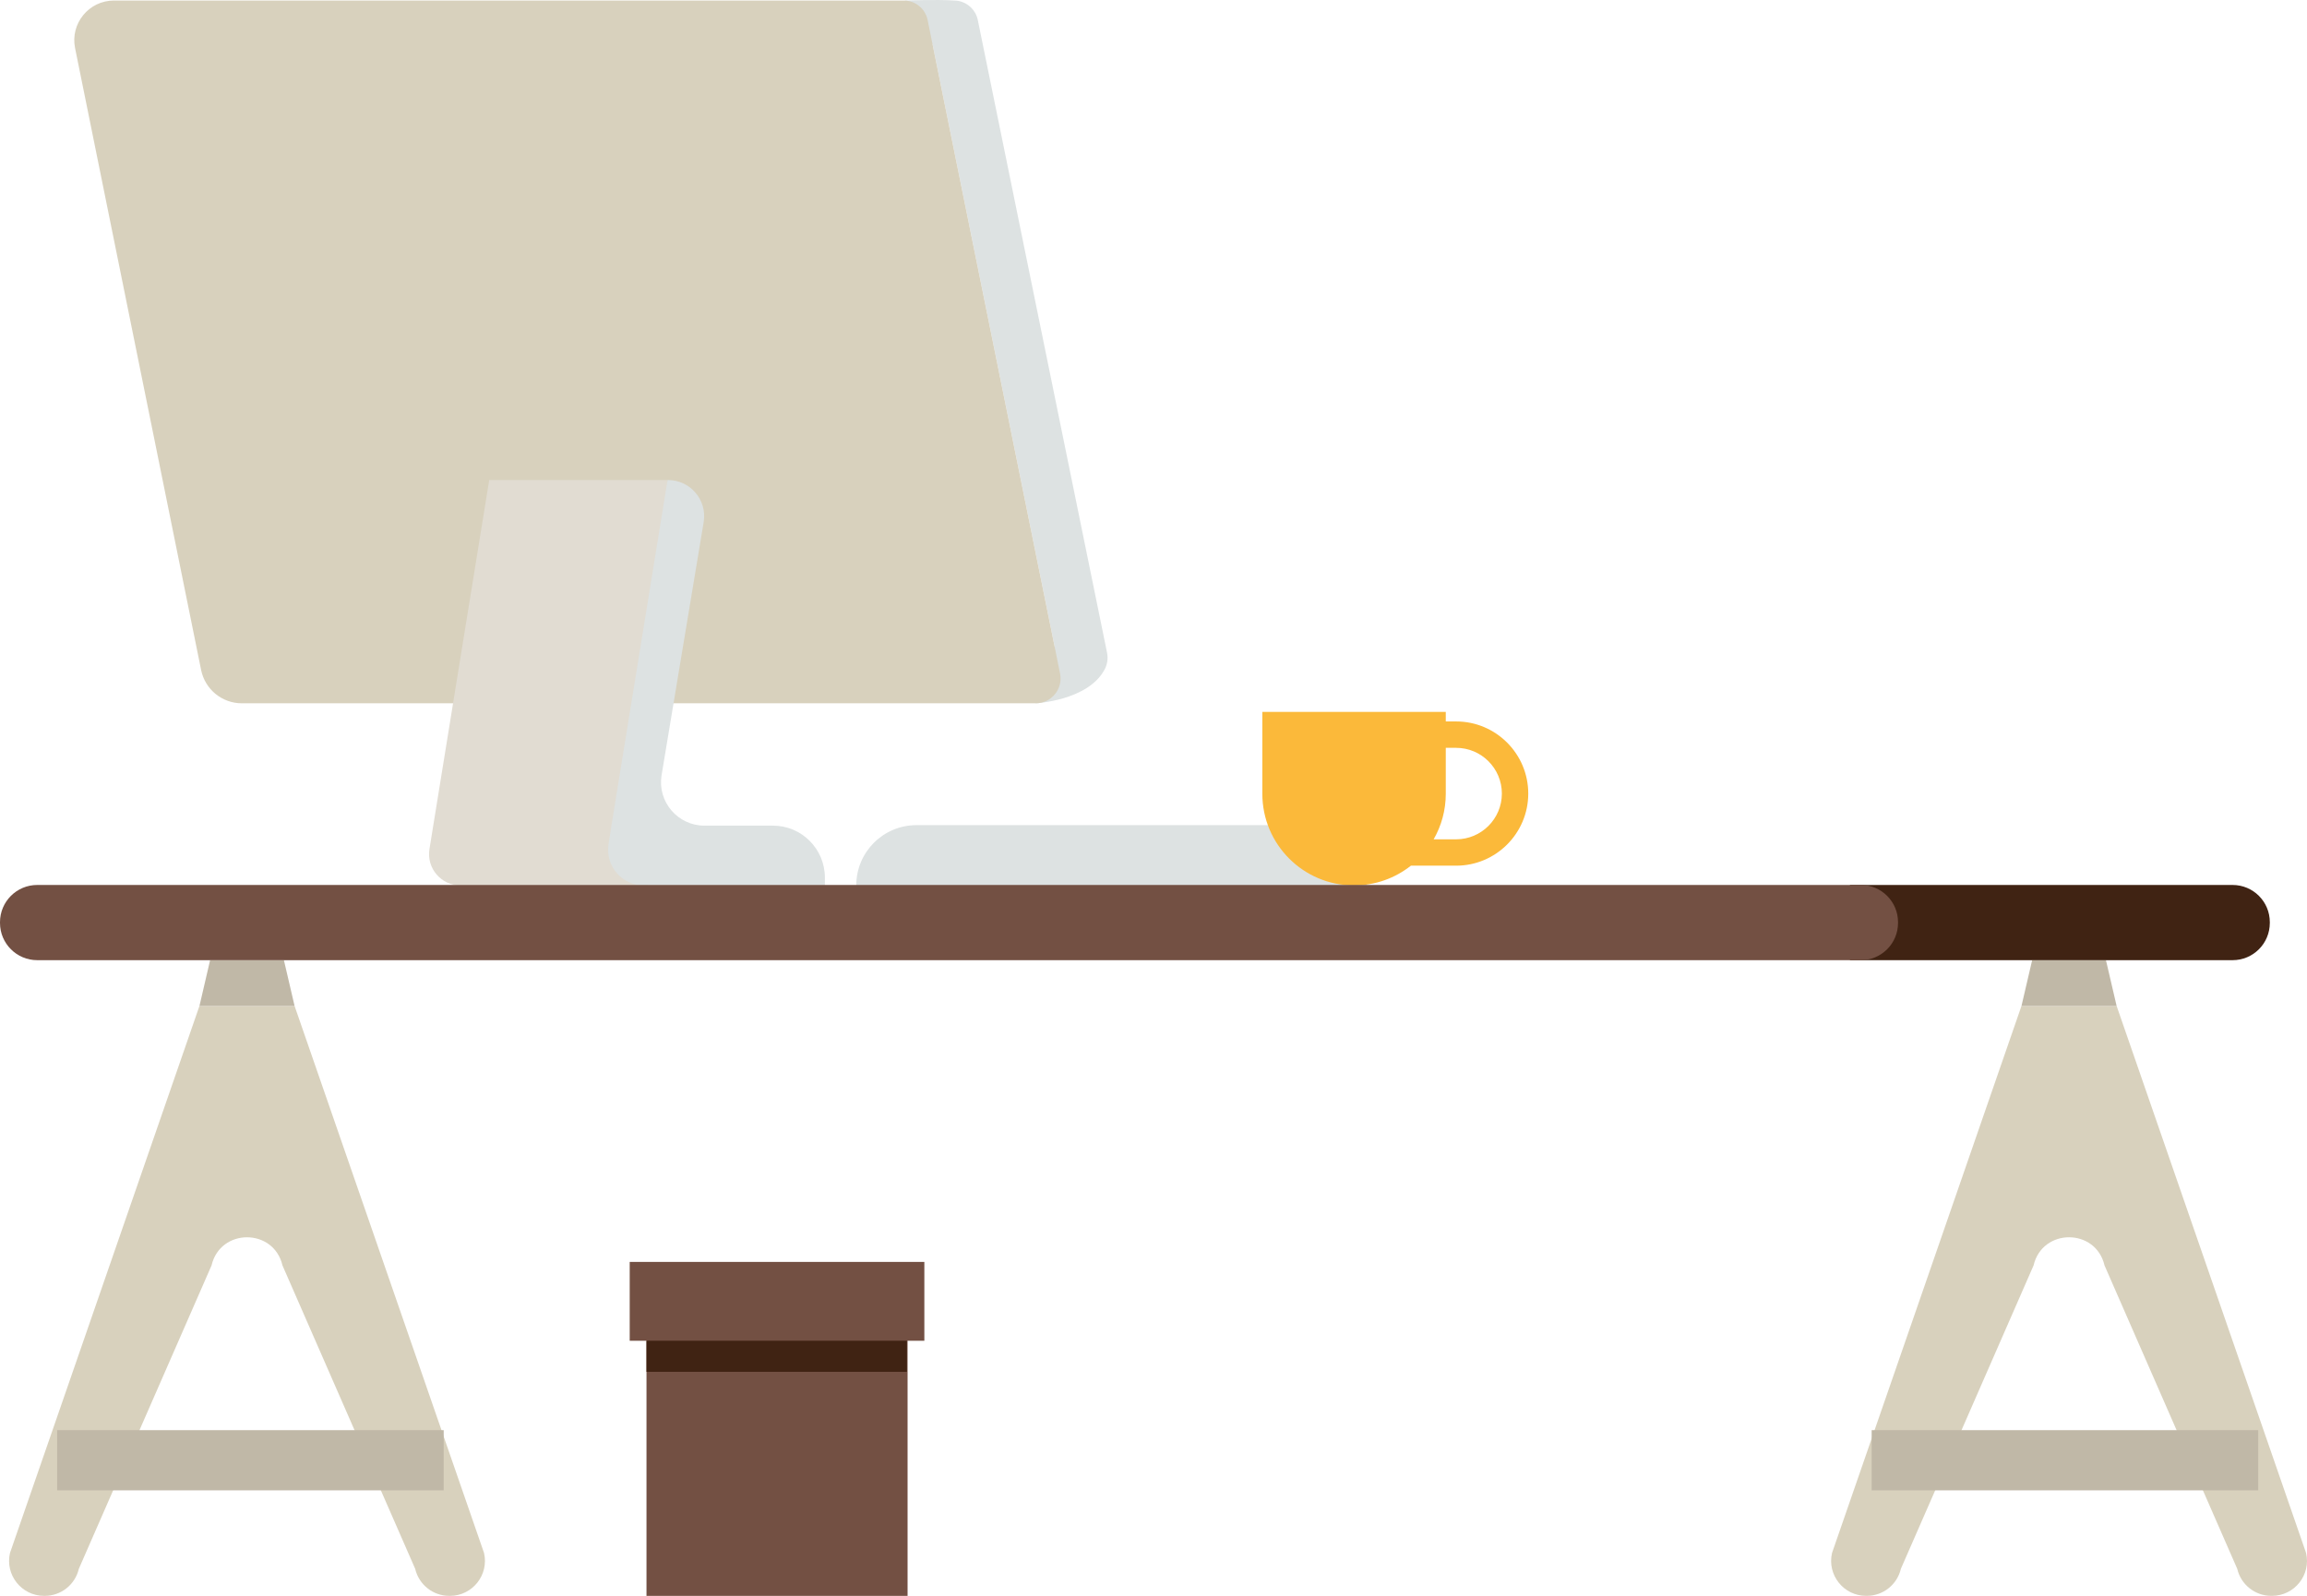 <?xml version="1.0" encoding="utf-8"?>
<!-- Generator: Adobe Illustrator 16.0.0, SVG Export Plug-In . SVG Version: 6.00 Build 0)  -->
<!DOCTYPE svg PUBLIC "-//W3C//DTD SVG 1.0//EN" "http://www.w3.org/TR/2001/REC-SVG-20010904/DTD/svg10.dtd">
<svg version="1.0" id="Layer_1" xmlns="http://www.w3.org/2000/svg" xmlns:xlink="http://www.w3.org/1999/xlink" x="0px" y="0px"
	 width="298.376px" height="206.457px" viewBox="0 0 298.376 206.457" enable-background="new 0 0 298.376 206.457"
	 xml:space="preserve">
<g>
	<g>
		<polygon fill="#735043" points="119.551,163.255 81.444,163.255 81.444,173.453 83.614,173.453 83.614,206.457 117.381,206.457 
			117.381,173.453 119.551,173.453 		"/>
		<rect x="83.614" y="173.453" fill="#402313" width="33.682" height="4.021"/>
	</g>
	<path fill="#DDE2E2" d="M142.918,86.515h-0.002c0.307-0.627,0.41-1.349,0.267-2.057l-16.72-81.873
		c-0.264-1.278-1.277-2.244-2.526-2.467l0,0l-0.002-0.002c-0.173-0.031-0.347-0.047-0.524-0.047c-2.206-0.158-6.38,0.003-6.38,0.003
		l3.597,5.741l15.758,77.772l-2.429,7.4c0,0,6.711-0.339,8.876-4.318c0.023-0.042,0.051-0.085,0.072-0.132
		C142.904,86.537,142.913,86.524,142.918,86.515"/>
	<path fill="#D8D1BD" d="M133.956,90.987H31.276c-2.554,0-4.757-1.803-5.265-4.31L9.71,6.224c-0.646-3.182,1.787-6.156,5.035-6.156
		h102.146c1.497,0,2.787,1.057,3.084,2.525l17.129,84.542C137.507,89.125,135.986,90.987,133.956,90.987"/>
	<path fill="#E1DCD2" d="M77.873,114.548H59.546c-2.488,0-4.389-2.215-4.007-4.676l7.735-47.771h23.064l-2.626,52.447H77.873z"/>
	<path fill="#DDE2E2" d="M99.969,106.814h-8.861c-3.449,0-6.084-3.08-5.549-6.486l5.457-32.822c0.445-2.839-1.75-5.404-4.622-5.404
		h-0.055l-7.261,44.713l-0.373,2.401c-0.438,2.804,1.732,5.333,4.568,5.333h0.053h23.359v-1.02
		C106.686,109.822,103.678,106.814,99.969,106.814"/>
	<path fill="#DDE2E2" d="M184.547,106.75h-66.016c-4.299,0-7.784,3.482-7.784,7.784v0.08h66.017v-0.08
		C176.764,110.233,180.25,106.75,184.547,106.75"/>
	<path fill="#FBB93A" d="M197.657,102.666c0-5.15-4.187-9.332-9.33-9.332h-1.337v-1.235h-23.726v10.589
		c0,6.554,5.312,11.861,11.861,11.861c2.778,0,5.33-0.955,7.354-2.555h5.848C193.471,111.994,197.657,107.806,197.657,102.666
		 M194.244,102.666c0,3.262-2.653,5.918-5.917,5.918h-2.906c0.997-1.74,1.569-3.75,1.569-5.896v-5.939h1.337
		C191.591,96.748,194.244,99.399,194.244,102.666"/>
	<path fill="#D8D1BD" d="M273.75,130.128h-12.298l-24.505,70.779c-0.659,2.834,1.493,5.549,4.405,5.549h0.092
		c2.104,0,3.931-1.451,4.407-3.5l17.162-39.248c1.132-4.853,8.045-4.853,9.175,0l17.164,39.248c0.477,2.049,2.302,3.5,4.404,3.5
		h0.092c2.916,0,5.07-2.715,4.408-5.549L273.75,130.128z"/>
	<polygon fill="#C0B8A7" points="272.373,124.219 262.828,124.219 261.452,130.128 273.75,130.128 	"/>
	<path fill="#402313" d="M288.75,124.219h-49.486v-9.731h49.486c2.663,0,4.817,2.155,4.817,4.814v0.098
		C293.567,122.064,291.413,124.219,288.75,124.219"/>
	<path fill="#D8D1BD" d="M5.699,206.457h0.093c2.103,0,3.929-1.451,4.405-3.5l17.164-39.248c1.13-4.853,8.043-4.853,9.173,0
		l17.163,39.248c0.479,2.049,2.302,3.5,4.406,3.5h0.093c2.912,0,5.065-2.715,4.406-5.549l-24.507-70.779H25.8L1.293,200.908
		C0.634,203.742,2.787,206.457,5.699,206.457"/>
	<polygon fill="#C0B8A7" points="27.174,124.219 25.8,130.128 38.096,130.128 36.719,124.219 	"/>
	<path fill="#735043" d="M240.664,124.219H4.818c-2.66,0-4.818-2.155-4.818-4.819v-0.098c0-2.659,2.158-4.814,4.818-4.814h235.846
		c2.661,0,4.818,2.155,4.818,4.814v0.098C245.482,122.064,243.325,124.219,240.664,124.219"/>
	<rect x="7.389" y="185.021" fill="#C0B8A7" width="49.996" height="7.785"/>
	<rect x="242.072" y="185.021" fill="#C0B8A7" width="49.995" height="7.785"/>
</g>
</svg>
